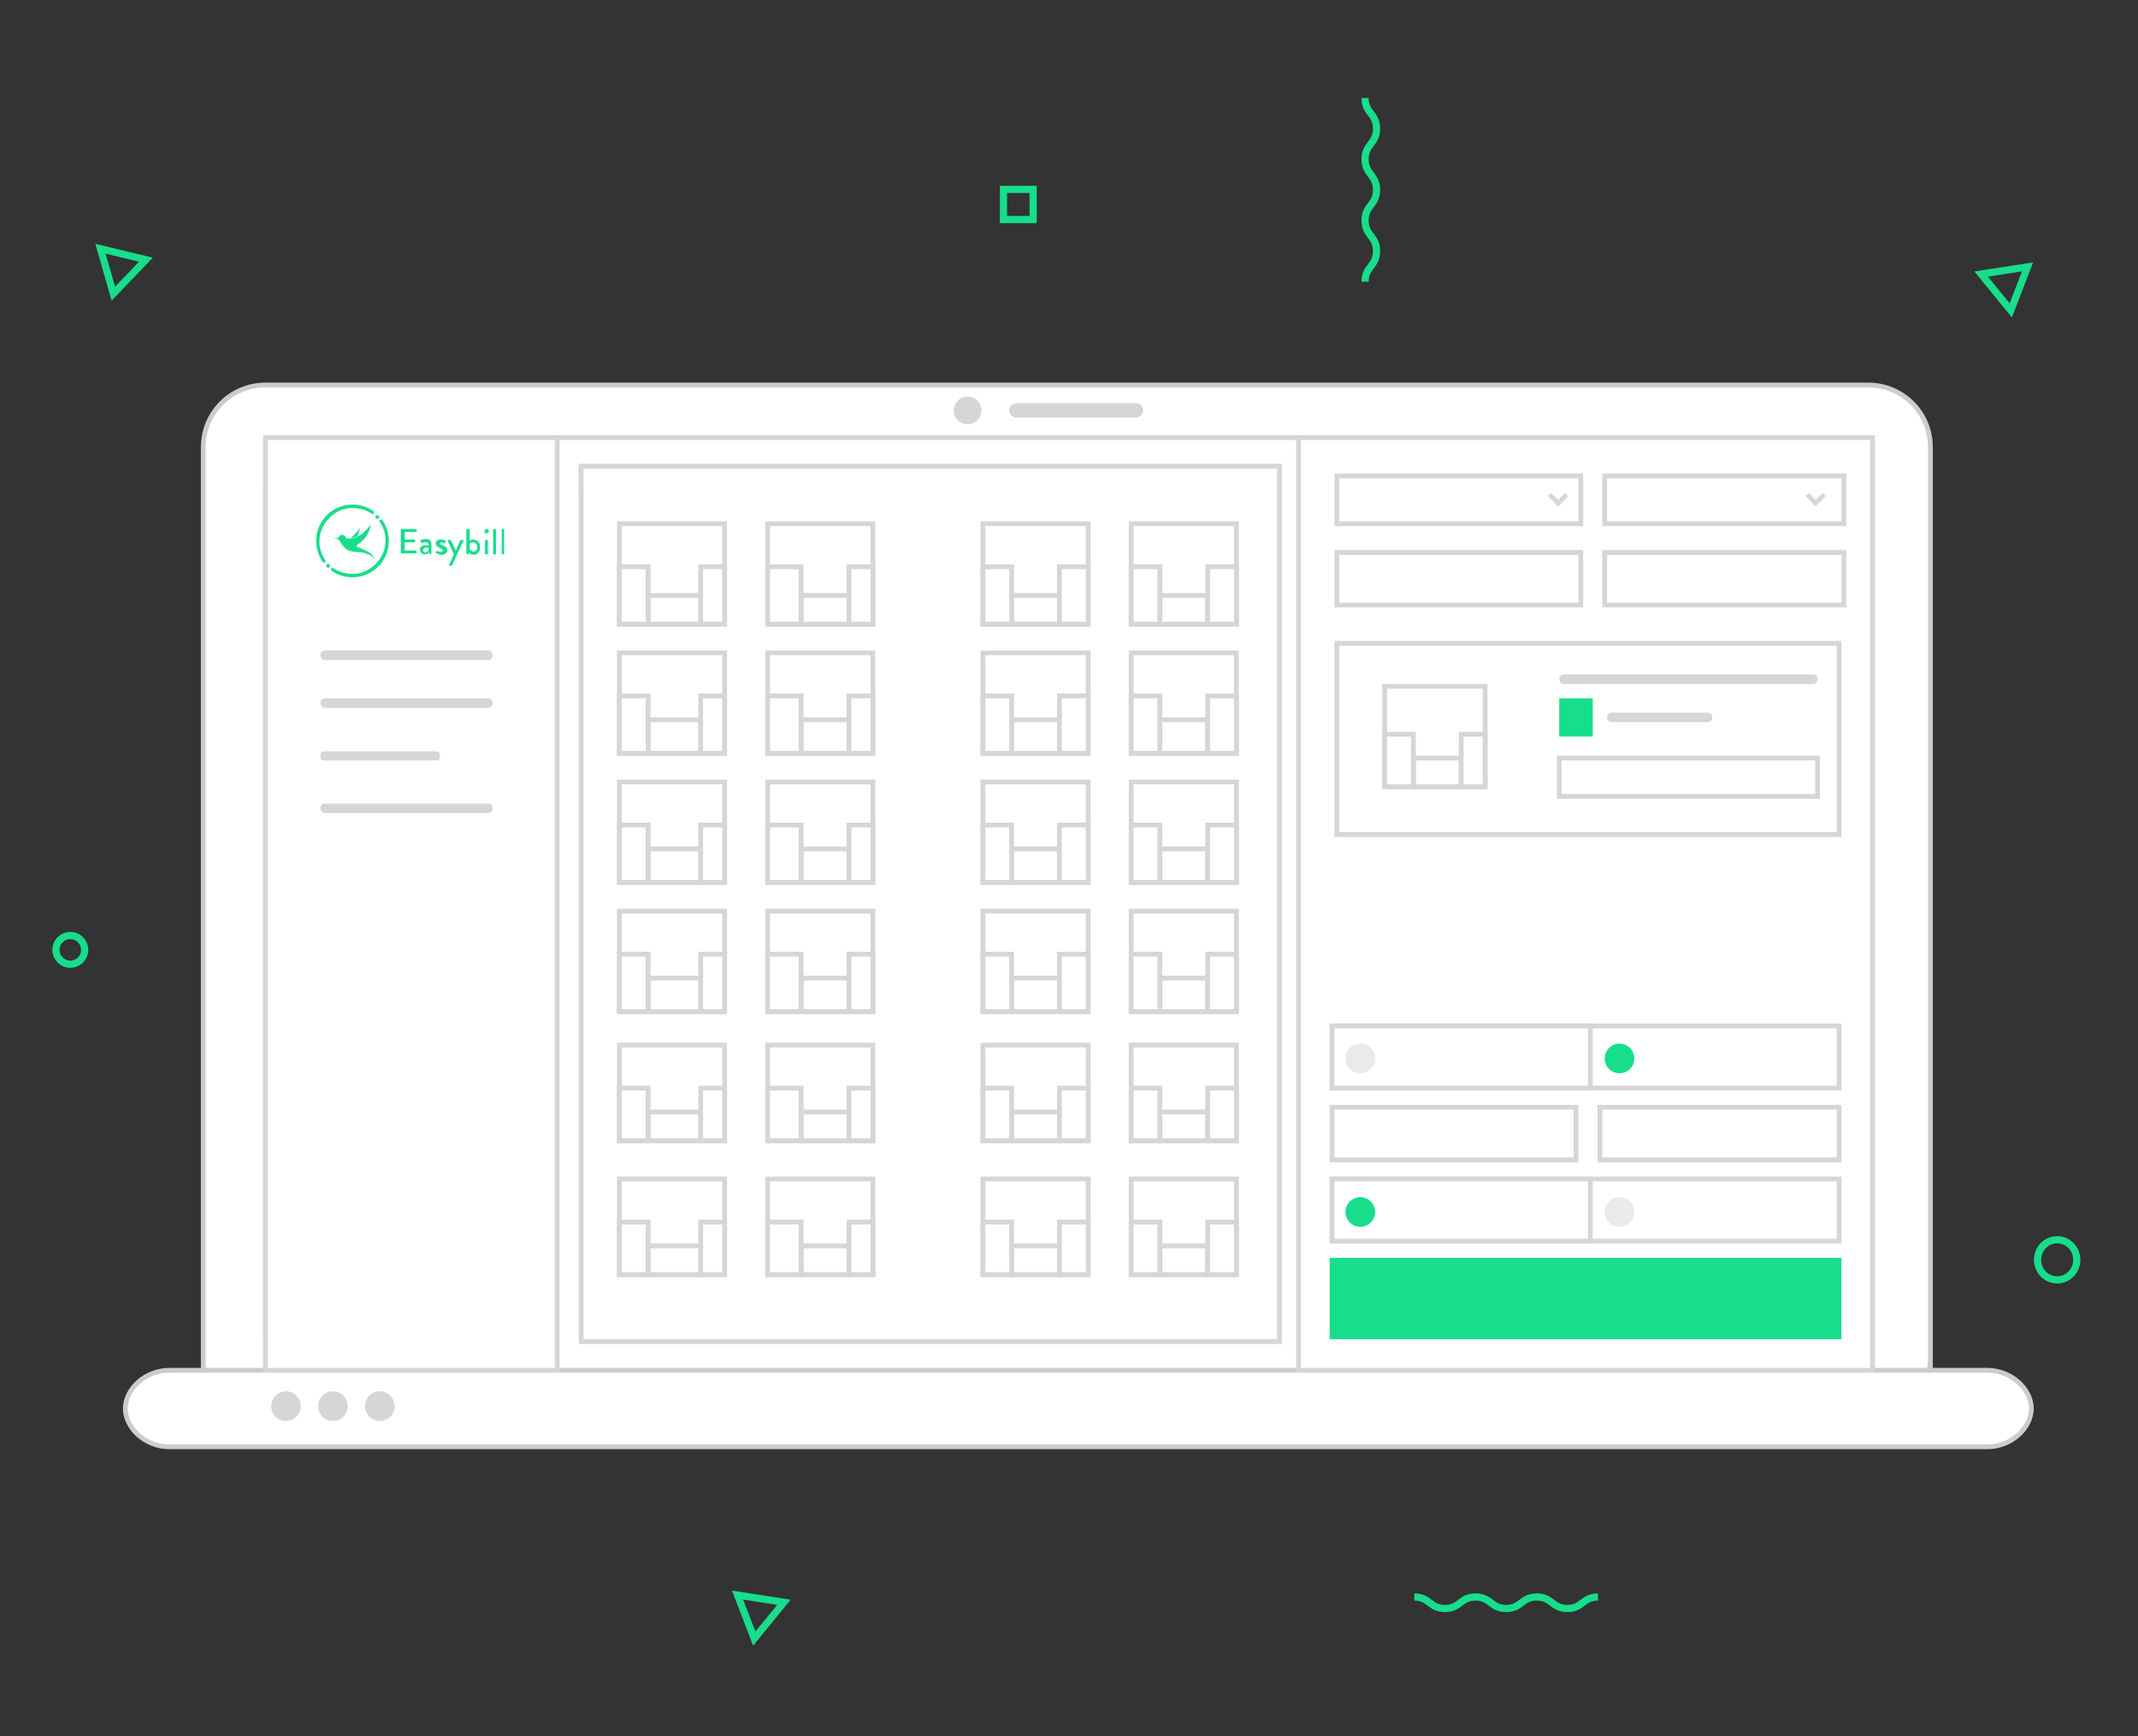 <?xml version="1.0" encoding="utf-8"?>
<!-- Generator: Adobe Illustrator 21.0.0, SVG Export Plug-In . SVG Version: 6.00 Build 0)  -->
<svg version="1.1" id="Capa_1" xmlns="http://www.w3.org/2000/svg" xmlns:xlink="http://www.w3.org/1999/xlink" x="0px" y="0px"
	 viewBox="0 0 447 363" style="enable-background:new 0 0 447 363;" xml:space="preserve">
<rect x="0" y="0" width="447" height="363" fill="#333333" stroke="none"/>
<style type="text/css">
	.st0{fill:#FFFFFF;stroke:#CCCCCC;stroke-miterlimit:10;}
	.st1{fill:#FFFFFF;stroke:#D6D6D6;stroke-miterlimit:10;}
	.st2{fill:#D6D6D6;}
	.st3{fill:#17DE8B;}
	.st4{fill:#EAEAEA;}
	.st5{fill:none;stroke:#17DE8B;stroke-width:1.5;stroke-miterlimit:10;}
</style>
<path class="st0" d="M403.5,285.5c0,7.2-5.8,13-13,13H55.5c-7.2,0-13-5.8-13-13V93.5c0-7.2,5.8-13,13-13h335.1c7.2,0,13,5.8,13,13
	V285.5z"/>
<path class="st1" d="M390.5,278.7c0,6.6-3.9,11.8-10.6,11.8H68.9c-6.6,0-13.4-5.2-13.4-11.8V102.8c0-6.6,6.7-11.3,13.4-11.3h311.1
	c6.6,0,10.6,4.8,10.6,11.3V278.7z"/>
<path class="st0" d="M424.7,294.5c0,4-4.1,8-9.2,8H35.4c-5.1,0-9.2-4-9.2-8l0,0c0-4,4.1-8,9.2-8h380.1
	C420.6,286.5,424.7,290.5,424.7,294.5L424.7,294.5z"/>
<circle class="st2" cx="202.3" cy="85.8" r="2.9"/>
<circle class="st2" cx="59.8" cy="294" r="3.1"/>
<circle class="st2" cx="69.6" cy="294" r="3.1"/>
<circle class="st2" cx="79.4" cy="294" r="3.1"/>
<path class="st2" d="M239,85.8c0,0.8-0.7,1.5-1.5,1.5h-25c-0.8,0-1.5-0.7-1.5-1.5l0,0c0-0.8,0.7-1.5,1.5-1.5h25
	C238.3,84.3,239,84.9,239,85.8L239,85.8z"/>
<rect x="55.5" y="91.5" class="st1" width="61" height="195"/>
<rect x="271.5" y="91.5" class="st1" width="120" height="195"/>
<rect x="278.5" y="246.5" class="st1" width="106" height="13"/>
<rect x="278.5" y="246.5" class="st1" width="54" height="13"/>
<rect x="278.5" y="231.5" class="st1" width="51" height="11"/>
<rect x="334.5" y="231.5" class="st1" width="50" height="11"/>
<rect x="278" y="263" class="st3" width="107" height="17"/>
<circle class="st3" cx="284.4" cy="253.4" r="3.1"/>
<circle class="st4" cx="338.6" cy="253.4" r="3.1"/>
<rect x="278.5" y="214.5" class="st1" width="106" height="13"/>
<rect x="278.5" y="214.5" class="st1" width="54" height="13"/>
<circle class="st4" cx="284.4" cy="221.3" r="3.1"/>
<circle class="st3" cx="338.6" cy="221.3" r="3.1"/>
<g>
	<g>
		<path class="st3" d="M83.8,110.7c0-0.1,0.1-0.1,0.1-0.1H87c0.1,0,0.1,0.1,0.1,0.1v0.4c0,0.1-0.1,0.1-0.1,0.1h-2.4v1.6h2.1
			c0.1,0,0.1,0.1,0.1,0.1v0.4c0,0.1-0.1,0.1-0.1,0.1h-2.1v1.7H87c0.1,0,0.1,0.1,0.1,0.1v0.4c0,0.1-0.1,0.1-0.1,0.1h-3.1
			c-0.1,0-0.1-0.1-0.1-0.1V110.7z"/>
		<path class="st3" d="M89,114c0.3,0,0.6,0.1,0.6,0.1c0-0.5-0.1-0.7-0.5-0.7c-0.4,0-0.7,0.1-0.9,0.1c-0.1,0-0.1,0-0.2-0.1l-0.1-0.3
			c0-0.1,0-0.2,0.1-0.2c0.1,0,0.5-0.2,1.1-0.2c1,0,1.1,0.6,1.1,1.4v1.6c0,0.1-0.1,0.1-0.1,0.1h-0.2c-0.1,0-0.1,0-0.1-0.1l-0.1-0.2
			c-0.2,0.2-0.5,0.4-0.9,0.4c-0.6,0-1-0.4-1-1C87.8,114.4,88.2,114,89,114z M88.9,115.5c0.3,0,0.6-0.2,0.7-0.4v-0.5
			c0,0-0.3-0.1-0.5-0.1c-0.4,0-0.6,0.2-0.6,0.5C88.4,115.2,88.6,115.5,88.9,115.5z"/>
		<path class="st3" d="M91.1,115.5l0.2-0.3c0-0.1,0.1-0.1,0.2,0c0,0,0.3,0.2,0.7,0.2c0.2,0,0.4-0.1,0.4-0.3c0-0.2-0.2-0.3-0.6-0.5
			c-0.5-0.2-0.9-0.5-0.9-1c0-0.4,0.3-0.8,1.1-0.8c0.4,0,0.8,0.1,0.9,0.2c0.1,0,0.1,0.1,0.1,0.2l-0.1,0.3c0,0.1-0.1,0.1-0.2,0.1
			c0,0-0.3-0.2-0.6-0.2c-0.3,0-0.3,0.1-0.3,0.2c0,0.2,0.2,0.3,0.5,0.4c0.6,0.2,1,0.5,1,1.1c0,0.5-0.5,0.9-1.1,0.9
			c-0.5,0-0.9-0.2-1-0.3C91.1,115.7,91,115.6,91.1,115.5z"/>
		<path class="st3" d="M93.6,113.1c0-0.1,0-0.2,0.1-0.2h0.5c0,0,0.1,0,0.1,0.1l1,2.1h0l0.9-2.1c0-0.1,0.1-0.1,0.2-0.1h0.4
			c0.1,0,0.2,0.1,0.1,0.2l-2.4,5.1c0,0-0.1,0.1-0.1,0.1H94c-0.1,0-0.2-0.1-0.1-0.2l1-2.2L93.6,113.1z"/>
		<path class="st3" d="M97.6,110.7c0-0.1,0.1-0.1,0.1-0.1h0.4c0.1,0,0.1,0.1,0.1,0.1v2.3c0.1,0,0.3-0.2,0.7-0.2
			c0.9,0,1.5,0.7,1.5,1.6c0,0.9-0.6,1.6-1.4,1.6c-0.6,0-1-0.4-1-0.4l-0.1,0.2c0,0.1-0.1,0.1-0.1,0.1h-0.2c-0.1,0-0.1-0.1-0.1-0.1
			V110.7z M99,115.3c0.5,0,0.8-0.4,0.8-1c0-0.5-0.4-0.9-0.9-0.9c-0.4,0-0.7,0.2-0.7,0.2v1.3C98.4,115,98.6,115.3,99,115.3z"/>
		<path class="st3" d="M101.3,111.1c0-0.3,0.2-0.5,0.4-0.5c0.3,0,0.5,0.2,0.5,0.5c0,0.2-0.2,0.4-0.5,0.4
			C101.5,111.6,101.3,111.4,101.3,111.1z M101.4,113c0-0.1,0.1-0.1,0.1-0.1h0.4c0.1,0,0.1,0.1,0.1,0.1v2.8c0,0.1-0.1,0.1-0.1,0.1
			h-0.4c-0.1,0-0.1-0.1-0.1-0.1V113z"/>
		<path class="st3" d="M103.1,110.7c0-0.1,0.1-0.1,0.1-0.1h0.4c0.1,0,0.1,0.1,0.1,0.1v5.1c0,0.1-0.1,0.1-0.1,0.1h-0.4
			c-0.1,0-0.1-0.1-0.1-0.1V110.7z"/>
		<path class="st3" d="M104.8,110.7c0-0.1,0.1-0.1,0.1-0.1h0.4c0.1,0,0.1,0.1,0.1,0.1v5.1c0,0.1-0.1,0.1-0.1,0.1H105
			c-0.1,0-0.1-0.1-0.1-0.1V110.7z"/>
	</g>
	<g>
		<g>
			<g>
				<path class="st3" d="M69,112.2c0.5,0.1,0.8,0.2,1.2,0.3c0.4,0.1,0.4,0.1,0.7-0.3c0.2-0.3,0.7-0.6,1.1-0.2
					c0.1,0.1,0.3,0.2,0.3,0.4c0.1,0.1,0.2,0.2,0.3,0.2c0.4,0,0.8,0,1.2-0.1c0.7-0.1,1.2-0.5,1.8-0.8c0.7-0.6,1.3-1.2,1.9-2
					c0,0.2,0,0.2-0.1,0.6l0,0c-0.2,0.8-0.6,1.5-1.1,2.2c-0.5,0.6-1,1-1.6,1.4c-0.3,0.2-0.2,0.3,0.1,0.5c0.2,0.1,0.4,0.1,0.5,0.2l0,0
					c0.6,0.2,1.1,0.5,1.7,0.8c0.6,0.3,1,0.8,1.3,1.3c0.1,0.2,0.1,0.3,0.3,0.6c0-0.1-0.1-0.1-0.1-0.2c-0.2-0.5-1.2-1.3-2.3-1.5
					c-0.6-0.2-1.3-0.1-1.9-0.2c-1.1-0.1-2-0.4-2.7-1.4c-0.2-0.2-0.3-0.4-0.4-0.6c-0.1-0.3-0.4-0.6-0.7-0.7c-0.5-0.2-1-0.4-1.6-0.5
					c-0.5-0.1,0.2,0-0.4-0.1C68.6,112.1,68.8,112.1,69,112.2z"/>
				<path class="st3" d="M73.3,112.5c0.7-0.6,1.4-1.3,1.9-2.1c0,0.2,0,0.2-0.1,0.6l0,0c-0.2,0.8-0.4,1-0.4,1.1c0,0-0.3,0.2-0.9,0.3
					C73.5,112.5,73.3,112.5,73.3,112.5z"/>
			</g>
			<g>
				<path class="st3" d="M75.9,115c0.2,0.1,0.5,0.3,0.7,0.5c0.2,0.2,0.4,0.4,0.5,0.7c0,0.1,0,0.1,0.1,0.3c0-0.1,0-0.1,0-0.1
					c-0.1-0.3-0.5-0.6-0.9-0.9c-0.3-0.1-0.6-0.1-0.8-0.2"/>
			</g>
		</g>
		<g>
			<path class="st3" d="M68,117.1c-0.8-1.2-1.3-2.6-1.2-4.2c0.1-3.5,3.2-6.6,6.7-6.7c1.6,0,3,0.4,4.2,1.2c0.1,0.1,0.3,0.1,0.4,0l0,0
				c0.1-0.1,0.1-0.4,0-0.5c-1.2-0.9-2.7-1.4-4.4-1.4c-4.2,0-7.6,3.4-7.6,7.6c0,1.6,0.5,3.1,1.4,4.4c0.1,0.2,0.4,0.2,0.5,0l0,0
				C68.1,117.4,68.1,117.2,68,117.1z"/>
			<path class="st3" d="M79.4,108.7L79.4,108.7c-0.1,0.1-0.1,0.3,0,0.4c0.8,1.2,1.3,2.6,1.2,4.2c-0.1,3.5-3.2,6.6-6.7,6.7
				c-1.6,0-3-0.4-4.2-1.2c-0.1-0.1-0.3-0.1-0.4,0v0c-0.1,0.1-0.1,0.4,0,0.5c1.2,0.9,2.7,1.4,4.4,1.4c4.2,0,7.6-3.4,7.6-7.6
				c0-1.6-0.5-3.1-1.4-4.4C79.8,108.6,79.6,108.6,79.4,108.7z"/>
		</g>
		<circle class="st3" cx="68.6" cy="118.3" r="0.4"/>
		<circle class="st3" cx="78.9" cy="108.1" r="0.4"/>
	</g>
</g>
<path class="st2" d="M103,137c0,0.6-0.4,1-1,1H68c-0.6,0-1-0.4-1-1l0,0c0-0.6,0.4-1,1-1h34C102.6,136,103,136.4,103,137L103,137z"/>
<path class="st2" d="M103,147c0,0.6-0.4,1-1,1H68c-0.6,0-1-0.4-1-1l0,0c0-0.6,0.4-1,1-1h34C102.6,146,103,146.4,103,147L103,147z"/>
<path class="st2" d="M92,158.1c0,0.6-0.2,0.9-0.6,0.9H67.6c-0.4,0-0.6-0.3-0.6-0.9v-0.1c0-0.6,0.2-0.9,0.6-0.9h23.8
	c0.4,0,0.6,0.4,0.6,0.9V158.1z"/>
<path class="st2" d="M103,169c0,0.6-0.4,1-1,1H68c-0.6,0-1-0.4-1-1l0,0c0-0.6,0.4-1,1-1h34C102.6,168,103,168.4,103,169L103,169z"/>
<g>
	<ellipse class="st5" cx="430.1" cy="263.4" rx="4.1" ry="4.2"/>
	<ellipse class="st5" cx="14.7" cy="198.6" rx="3" ry="3"/>
	<rect x="209.8" y="39.6" class="st5" width="6.2" height="6.3"/>
</g>
<polygon class="st5" points="154.2,333.5 163.9,335 157.7,342.6 "/>
<polygon class="st5" points="423.9,55.8 414.2,57.3 420.4,64.9 "/>
<polygon class="st5" points="30.5,54.3 21,52 23.7,61.4 "/>
<path class="st5" d="M342.2,268c3.1,0,3.1,2.3,6.3,2.3c3.1,0,3.1-2.3,6.3-2.3c3.1,0,3.1,2.3,6.3,2.3c3.1,0,3.1-2.3,6.3-2.3
	c3.1,0,3.1,2.3,6.3,2.3c3.1,0,3.1-2.3,6.3-2.3"/>
<path class="st5" d="M295.7,333.9c3.2,0,3.2,2.4,6.4,2.4c3.2,0,3.2-2.4,6.4-2.4s3.2,2.4,6.4,2.4c3.2,0,3.2-2.4,6.4-2.4
	c3.2,0,3.2,2.4,6.4,2.4c3.2,0,3.2-2.4,6.4-2.4"/>
<path class="st5" d="M285.4,58.9c0-3.2,2.4-3.2,2.4-6.4c0-3.2-2.4-3.2-2.4-6.4s2.4-3.2,2.4-6.4c0-3.2-2.4-3.2-2.4-6.4
	c0-3.2,2.4-3.2,2.4-6.4c0-3.2-2.4-3.2-2.4-6.4"/>
<rect x="121.5" y="97.5" class="st1" width="146" height="5"/>
<rect x="121.5" y="97.5" class="st1" width="146" height="183"/>
<g>
	<rect x="129.5" y="109.5" class="st1" width="22" height="21"/>
	<rect x="135.5" y="124.5" class="st1" width="11" height="6"/>
	<rect x="129.5" y="118.5" class="st1" width="6" height="12"/>
	<rect x="146.5" y="118.5" class="st1" width="5" height="12"/>
</g>
<g>
	<rect x="160.5" y="109.5" class="st1" width="22" height="21"/>
	<rect x="167.5" y="124.5" class="st1" width="10" height="6"/>
	<rect x="160.5" y="118.5" class="st1" width="7" height="12"/>
	<rect x="177.5" y="118.5" class="st1" width="5" height="12"/>
</g>
<g>
	<rect x="205.5" y="109.5" class="st1" width="22" height="21"/>
	<rect x="211.5" y="124.5" class="st1" width="10" height="6"/>
	<rect x="205.5" y="118.5" class="st1" width="6" height="12"/>
	<rect x="221.5" y="118.5" class="st1" width="6" height="12"/>
</g>
<g>
	<rect x="236.5" y="109.5" class="st1" width="22" height="21"/>
	<rect x="242.5" y="124.5" class="st1" width="10" height="6"/>
	<rect x="236.5" y="118.5" class="st1" width="6" height="12"/>
	<rect x="252.5" y="118.5" class="st1" width="6" height="12"/>
</g>
<g>
	<rect x="129.5" y="136.5" class="st1" width="22" height="21"/>
	<rect x="135.5" y="150.5" class="st1" width="11" height="7"/>
	<rect x="129.5" y="145.5" class="st1" width="6" height="12"/>
	<rect x="146.5" y="145.5" class="st1" width="5" height="12"/>
</g>
<g>
	<rect x="160.5" y="136.5" class="st1" width="22" height="21"/>
	<rect x="167.5" y="150.5" class="st1" width="10" height="7"/>
	<rect x="160.5" y="145.5" class="st1" width="7" height="12"/>
	<rect x="177.5" y="145.5" class="st1" width="5" height="12"/>
</g>
<g>
	<rect x="205.5" y="136.5" class="st1" width="22" height="21"/>
	<rect x="211.5" y="150.5" class="st1" width="10" height="7"/>
	<rect x="205.5" y="145.5" class="st1" width="6" height="12"/>
	<rect x="221.5" y="145.5" class="st1" width="6" height="12"/>
</g>
<g>
	<rect x="236.5" y="136.5" class="st1" width="22" height="21"/>
	<rect x="242.5" y="150.5" class="st1" width="10" height="7"/>
	<rect x="236.5" y="145.5" class="st1" width="6" height="12"/>
	<rect x="252.5" y="145.5" class="st1" width="6" height="12"/>
</g>
<g>
	<rect x="129.5" y="163.5" class="st1" width="22" height="21"/>
	<rect x="135.5" y="177.5" class="st1" width="11" height="7"/>
	<rect x="129.5" y="172.5" class="st1" width="6" height="12"/>
	<rect x="146.5" y="172.5" class="st1" width="5" height="12"/>
</g>
<g>
	<rect x="160.5" y="163.5" class="st1" width="22" height="21"/>
	<rect x="167.5" y="177.5" class="st1" width="10" height="7"/>
	<rect x="160.5" y="172.5" class="st1" width="7" height="12"/>
	<rect x="177.5" y="172.5" class="st1" width="5" height="12"/>
</g>
<g>
	<rect x="205.5" y="163.5" class="st1" width="22" height="21"/>
	<rect x="211.5" y="177.5" class="st1" width="10" height="7"/>
	<rect x="205.5" y="172.5" class="st1" width="6" height="12"/>
	<rect x="221.5" y="172.5" class="st1" width="6" height="12"/>
</g>
<g>
	<rect x="236.5" y="163.5" class="st1" width="22" height="21"/>
	<rect x="242.5" y="177.5" class="st1" width="10" height="7"/>
	<rect x="236.5" y="172.5" class="st1" width="6" height="12"/>
	<rect x="252.5" y="172.5" class="st1" width="6" height="12"/>
</g>
<g>
	<rect x="129.5" y="190.5" class="st1" width="22" height="21"/>
	<rect x="135.5" y="204.5" class="st1" width="11" height="7"/>
	<rect x="129.5" y="199.5" class="st1" width="6" height="12"/>
	<rect x="146.5" y="199.5" class="st1" width="5" height="12"/>
</g>
<g>
	<rect x="160.5" y="190.5" class="st1" width="22" height="21"/>
	<rect x="167.5" y="204.5" class="st1" width="10" height="7"/>
	<rect x="160.5" y="199.5" class="st1" width="7" height="12"/>
	<rect x="177.5" y="199.5" class="st1" width="5" height="12"/>
</g>
<g>
	<rect x="205.5" y="190.5" class="st1" width="22" height="21"/>
	<rect x="211.5" y="204.5" class="st1" width="10" height="7"/>
	<rect x="205.5" y="199.5" class="st1" width="6" height="12"/>
	<rect x="221.5" y="199.5" class="st1" width="6" height="12"/>
</g>
<g>
	<rect x="236.5" y="190.5" class="st1" width="22" height="21"/>
	<rect x="242.5" y="204.5" class="st1" width="10" height="7"/>
	<rect x="236.5" y="199.5" class="st1" width="6" height="12"/>
	<rect x="252.5" y="199.5" class="st1" width="6" height="12"/>
</g>
<g>
	<rect x="129.5" y="218.5" class="st1" width="22" height="20"/>
	<rect x="135.5" y="232.5" class="st1" width="11" height="6"/>
	<rect x="129.5" y="227.5" class="st1" width="6" height="11"/>
	<rect x="146.5" y="227.5" class="st1" width="5" height="11"/>
</g>
<g>
	<rect x="160.5" y="218.5" class="st1" width="22" height="20"/>
	<rect x="167.5" y="232.5" class="st1" width="10" height="6"/>
	<rect x="160.5" y="227.5" class="st1" width="7" height="11"/>
	<rect x="177.5" y="227.5" class="st1" width="5" height="11"/>
</g>
<g>
	<rect x="205.5" y="218.5" class="st1" width="22" height="20"/>
	<rect x="211.5" y="232.5" class="st1" width="10" height="6"/>
	<rect x="205.5" y="227.5" class="st1" width="6" height="11"/>
	<rect x="221.5" y="227.5" class="st1" width="6" height="11"/>
</g>
<g>
	<rect x="236.5" y="218.5" class="st1" width="22" height="20"/>
	<rect x="242.5" y="232.5" class="st1" width="10" height="6"/>
	<rect x="236.5" y="227.5" class="st1" width="6" height="11"/>
	<rect x="252.5" y="227.5" class="st1" width="6" height="11"/>
</g>
<g>
	<rect x="129.5" y="246.5" class="st1" width="22" height="20"/>
	<rect x="135.5" y="260.5" class="st1" width="11" height="6"/>
	<rect x="129.5" y="255.5" class="st1" width="6" height="11"/>
	<rect x="146.5" y="255.5" class="st1" width="5" height="11"/>
</g>
<g>
	<rect x="160.5" y="246.5" class="st1" width="22" height="20"/>
	<rect x="167.5" y="260.5" class="st1" width="10" height="6"/>
	<rect x="160.5" y="255.5" class="st1" width="7" height="11"/>
	<rect x="177.5" y="255.5" class="st1" width="5" height="11"/>
</g>
<g>
	<rect x="205.5" y="246.5" class="st1" width="22" height="20"/>
	<rect x="211.5" y="260.5" class="st1" width="10" height="6"/>
	<rect x="205.5" y="255.5" class="st1" width="6" height="11"/>
	<rect x="221.5" y="255.5" class="st1" width="6" height="11"/>
</g>
<g>
	<rect x="236.5" y="246.5" class="st1" width="22" height="20"/>
	<rect x="242.5" y="260.5" class="st1" width="10" height="6"/>
	<rect x="236.5" y="255.5" class="st1" width="6" height="11"/>
	<rect x="252.5" y="255.5" class="st1" width="6" height="11"/>
</g>
<rect x="279.5" y="134.5" class="st1" width="105" height="40"/>
<rect x="326" y="146" class="st3" width="7" height="8"/>
<g>
	<rect x="289.5" y="143.5" class="st1" width="21" height="21"/>
	<rect x="295.5" y="158.5" class="st1" width="10" height="6"/>
	<rect x="289.5" y="153.5" class="st1" width="6" height="11"/>
	<rect x="305.5" y="153.5" class="st1" width="5" height="11"/>
</g>
<rect x="326" y="158.5" class="st1" width="54" height="8"/>
<rect x="279.5" y="99.5" class="st1" width="51" height="10"/>
<rect x="335.5" y="99.5" class="st1" width="50" height="10"/>
<rect x="279.5" y="115.5" class="st1" width="51" height="11"/>
<rect x="335.5" y="115.5" class="st1" width="50" height="11"/>
<g>
	<polygon class="st2" points="327.9,103.7 325.8,105.9 323.6,103.7 324.3,103.1 325.8,104.5 327.2,103.1 	"/>
</g>
<g>
	<polygon class="st2" points="381.7,103.7 379.6,105.9 377.5,103.7 378.2,103.1 379.6,104.5 381.1,103.1 	"/>
</g>
<path class="st2" d="M379,143h-52c-0.6,0-1-0.4-1-1l0,0c0-0.6,0.4-1,1-1h52c0.6,0,1,0.4,1,1l0,0C380,142.6,379.6,143,379,143z"/>
<path class="st2" d="M357,151h-20c-0.6,0-1-0.4-1-1l0,0c0-0.6,0.4-1,1-1h20c0.6,0,1,0.4,1,1l0,0C358,150.6,357.6,151,357,151z"/>
</svg>

